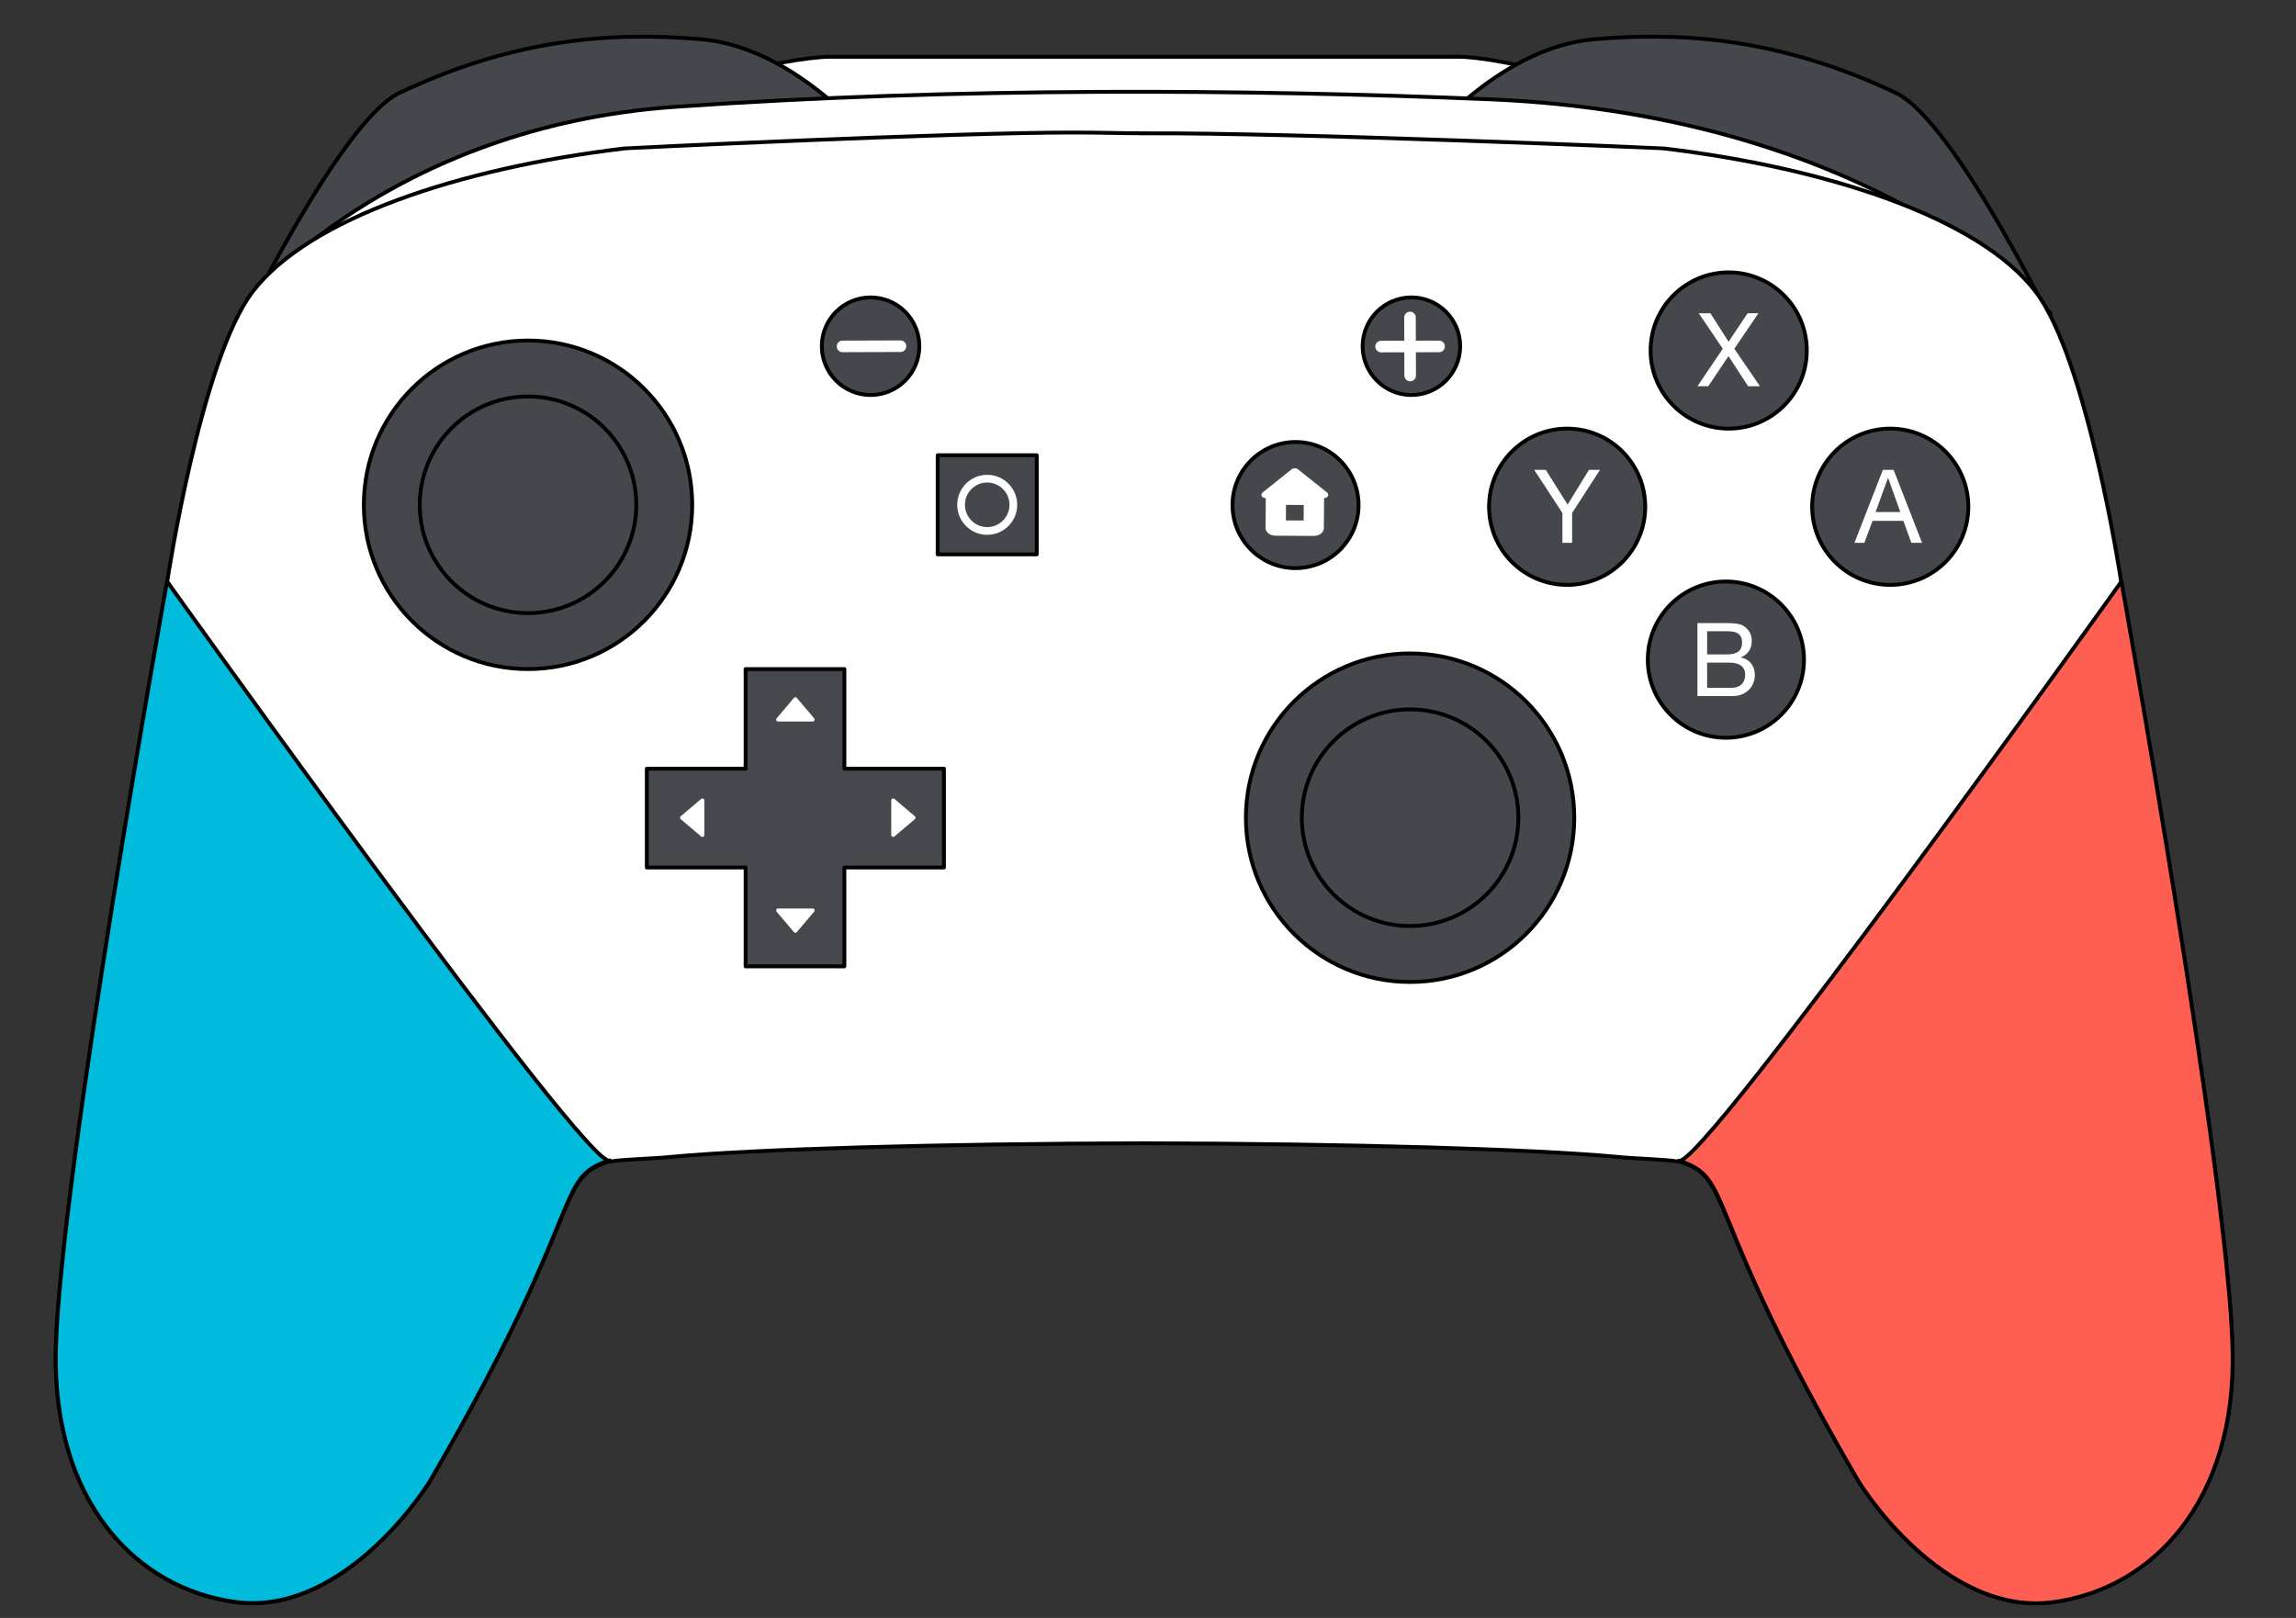 <?xml version="1.0" encoding="UTF-8" standalone="no"?>
<svg
   xmlns:vectornator="http://vectornator.io"
   xmlns:dc="http://purl.org/dc/elements/1.1/"
   xmlns:cc="http://creativecommons.org/ns#"
   xmlns:rdf="http://www.w3.org/1999/02/22-rdf-syntax-ns#"
   xmlns:svg="http://www.w3.org/2000/svg"
   xmlns="http://www.w3.org/2000/svg"
   xmlns:sodipodi="http://sodipodi.sourceforge.net/DTD/sodipodi-0.dtd"
   xmlns:inkscape="http://www.inkscape.org/namespaces/inkscape"
   inkscape:version="1.0 (4035a4f, 2020-05-01)"
   sodipodi:docname="Pro-Controller.svg"
   id="svg935"
   viewBox="0 0 595.35 419.58"
   version="1.1"
   xml:space="preserve"
   style="fill-rule:evenodd;clip-rule:evenodd;stroke-linecap:round;stroke-linejoin:round;"><rect x="0" y="0" width="595.35" height="419.58" fill="#333333" stroke="none"/><defs
   id="defs943" /><sodipodi:namedview
   inkscape:current-layer="svg935"
   inkscape:window-maximized="0"
   inkscape:window-y="23"
   inkscape:window-x="0"
   inkscape:cy="148.17583"
   inkscape:cx="267.36304"
   inkscape:zoom="1.3465562"
   showgrid="false"
   id="namedview937"
   inkscape:window-height="1005"
   inkscape:window-width="1679"
   inkscape:pageshadow="2"
   inkscape:pageopacity="0"
   guidetolerance="10"
   gridtolerance="10"
   objecttolerance="10"
   borderopacity="1"
   bordercolor="#666666"
   pagecolor="#ffffff"
   inkscape:document-rotation="0" />
  <style
   id="style895">
    .body-shell {
      fill: #fff;
    }
    .button {
      fill: #44484c;
    }
    .left-grip {
      fill: #00bbdb;
    }
    .right-grip {
      fill: #ff5f53;
    }
  </style>

  <g
   vectornator:layerName="Triggers "
   id="Triggers "
   transform="matrix(1.606,0,0,1.607,-179.928,-144.172)">
    <path
   id="path844"
   stroke-linejoin="round"
   opacity="1"
   stroke-linecap="butt"
   class="body-shell"
   d="m 246.114,98.874 h 101.334 c 6.755,0 30.138,5.266 30.138,11.761 v 0 c 0,6.496 -5.476,11.762 -12.231,11.762 H 226.954 c -6.755,0 -12.231,-5.266 -12.231,-11.762 v 0 c 0,-6.495 24.636,-11.761 31.391,-11.761 z"
   stroke-width="0.622"
   stroke="#000000" />
    <path
   id="path846"
   stroke-linejoin="round"
   opacity="1"
   stroke-linecap="butt"
   class="button"
   d="m 149.967,144.475 c 0,0 16.928,-35.218 26.566,-39.772 18.239,-8.617 33.798,-9.931 48.679,-8.658 14.881,1.273 26.665,15.612 26.665,15.612"
   stroke-width="0.622"
   stroke="#000000" />
    <path
   id="path848"
   stroke-linejoin="round"
   opacity="1"
   stroke-linecap="butt"
   class="button"
   d="m 444.688,144.475 c 0,0 -16.927,-35.218 -26.566,-39.772 -18.239,-8.617 -33.797,-9.931 -48.679,-8.658 -14.881,1.273 -26.665,15.612 -26.665,15.612"
   stroke-width="0.622"
   stroke="#000000" />
    <path
   id="path850"
   stroke-linejoin="round"
   opacity="1"
   stroke-linecap="butt"
   class="body-shell"
   d="m 152.193,138.082 c 0,0 22.843,-27.91 68.783,-31.121 45.94,-3.212 92.625,-2.843 131.556,-1.224 63.183,2.628 90.563,34.533 90.563,34.533"
   stroke-width="0.622"
   stroke="#000000" />
  </g>
  <g
   vectornator:layerName="Body"
   id="Body"
   transform="matrix(1.606,0,0,1.607,-179.928,-144.172)">
    <path
   id="path853"
   stroke-linejoin="round"
   opacity="1"
   stroke-linecap="butt"
   class="body-shell"
   d="m 285.5,111.103 c -19.405,-0.027 -72.523,2.529 -72.618,2.563 -26.87,3.209 -50.942,11.3 -60.006,23.063 -8.39,10.89 -13.838,46.767 -13.838,46.767 0,0 -17.365,96.382 -18.002,124.029 -0.556,24.14 12.698,38.553 29.024,40.745 16.325,2.193 29.354,-16.039 31.717,-20.116 25.286,-43.632 19.681,-48.122 28.533,-50.995 0.005,-0.006 -0.006,0.134 0,0.128 0.385,-0.426 7.387,-0.563 10.287,-0.897 13.443,-1.227 42.561,-2.104 76.17,-2.178 33.608,0.074 62.727,0.951 76.17,2.178 2.899,0.334 9.902,0.471 10.287,0.897 0.005,0.006 -0.006,-0.134 0,-0.128 8.852,2.873 3.246,7.363 28.533,50.995 2.362,4.077 15.392,22.309 31.717,20.116 16.325,-2.192 29.579,-16.605 29.023,-40.745 -0.637,-27.647 -18.001,-124.029 -18.002,-124.029 0,0 -5.447,-35.877 -13.838,-46.767 -9.063,-11.763 -33.135,-19.854 -60.005,-23.063 -0.096,-0.034 -59.927,-2.569 -83.885,-2.435 -4.798,-0.027 -6.408,-0.121 -11.267,-0.128 z"
   stroke-width="0.622"
   stroke="#000000" />
  </g>

  <g
   vectornator:layerName="Grip"
   id="Grip"
   transform="matrix(1.606,0,0,1.607,-179.928,-144.172)">
    <path
   id="path861"
   stroke-linejoin="round"
   opacity="1"
   stroke-linecap="butt"
   class="left-grip"
   d="m 210.472,276.985 c -9.144,2.87 -3.241,7.266 -28.721,51.23 -2.362,4.076 -15.373,22.211 -31.698,20.019 -16.326,-2.193 -29.554,-16.569 -28.998,-40.709 0.636,-27.647 17.952,-123.989 17.952,-123.989 0,0 68.062,95.317 71.465,93.449 z"
   stroke-width="0.622"
   stroke="#000000" />
    <path
   id="path863"
   stroke-linejoin="round"
   opacity="1"
   stroke-linecap="butt"
   class="right-grip"
   d="m 383.079,277.021 c 9.145,2.87 3.242,7.266 28.722,51.229 2.362,4.077 15.373,22.212 31.698,20.019 16.325,-2.192 29.554,-16.568 28.998,-40.708 -0.637,-27.647 -17.952,-123.989 -17.952,-123.989 0,0 -68.062,95.317 -71.466,93.449 z"
   stroke-width="0.622"
   stroke="#000000" />
  </g>
  <g
   vectornator:layerName="Buttons"
   id="Buttons"
   transform="matrix(1.606,0,0,1.607,-179.928,-144.172)">
    <path
   id="path866"
   stroke-linejoin="round"
   opacity="1"
   stroke-linecap="butt"
   class="button"
   d="m 170.779,171.18 c 0,-14.641 11.869,-26.51 26.509,-26.51 14.641,0 26.509,11.869 26.509,26.51 0,14.64 -11.868,26.509 -26.509,26.509 -14.64,0 -26.509,-11.869 -26.509,-26.509 z"
   stroke-width="0.622"
   stroke="#000000" />
    <path
   id="path868"
   stroke-linejoin="round"
   opacity="1"
   stroke-linecap="butt"
   class="button"
   d="m 313.192,221.674 c 0,-14.64 11.868,-26.509 26.509,-26.509 14.641,0 26.509,11.869 26.509,26.509 0,14.641 -11.868,26.509 -26.509,26.509 -14.641,0 -26.509,-11.868 -26.509,-26.509 z"
   stroke-width="0.622"
   stroke="#000000" />
    <path
   id="path870"
   stroke-linejoin="round"
   opacity="1"
   stroke-linecap="butt"
   class="button"
   d="m 179.807,171.18 c 0,-9.655 7.827,-17.481 17.481,-17.481 9.654,0 17.481,7.826 17.481,17.481 0,9.654 -7.827,17.48 -17.481,17.48 -9.654,0 -17.481,-7.826 -17.481,-17.48 z"
   stroke-width="0.622"
   stroke="#000000" />
    <g
   id="g876"
   opacity="1">
      <path
   id="path872"
   stroke-linejoin="round"
   opacity="1"
   stroke-linecap="butt"
   class="button"
   d="m 332.043,145.585 c 0,-4.348 3.524,-7.872 7.872,-7.872 4.348,0 7.873,3.524 7.873,7.872 0,4.348 -3.525,7.873 -7.873,7.873 -4.348,0 -7.872,-3.525 -7.872,-7.873 z"
   stroke-width="0.622"
   stroke="#000000" />
      <path
   id="path874"
   stroke-linejoin="round"
   opacity="1"
   stroke-linecap="butt"
   class="button"
   d="m 335.02,145.644 9.362,-0.029 m -4.696,-4.667 0.03,9.363"
   stroke-width="1.867"
   stroke="#ffffff" />
    </g>
    <g
   id="g882"
   opacity="1">
      <path
   id="path878"
   stroke-linejoin="round"
   opacity="1"
   stroke-linecap="butt"
   class="button"
   d="m 244.724,145.585 c 0,-4.348 3.525,-7.872 7.873,-7.872 4.348,0 7.872,3.524 7.872,7.872 0,4.348 -3.524,7.873 -7.872,7.873 -4.348,0 -7.873,-3.525 -7.873,-7.873 z"
   stroke-width="0.622"
   stroke="#000000" />
      <path
   id="path880"
   stroke-linejoin="round"
   opacity="1"
   stroke-linecap="butt"
   class="button"
   d="m 248.065,145.615 9.362,-0.03"
   stroke-width="1.867"
   stroke="#ffffff" />
    </g>
    <g
   id="g892"
   opacity="1">
      <path
   id="path884"
   stroke-linejoin="round"
   opacity="1"
   stroke-linecap="butt"
   class="button"
   d="m 311.032,171.222 c 0,-5.621 4.556,-10.177 10.176,-10.177 5.62,0 10.176,4.556 10.176,10.177 0,5.62 -4.556,10.176 -10.176,10.176 -5.62,0 -10.176,-4.556 -10.176,-10.176 z"
   stroke-width="0.622"
   stroke="#000000" />
      <g
   transform="matrix(1.636,0,0,1.237,-204.404,-40.594)"
   id="g890"
   opacity="1">
        <path
   id="path886"
   stroke-linejoin="miter"
   opacity="1"
   stroke-linecap="butt"
   fill="#ffffff"
   d="m 321.208,166.874 2.86,3.018 h -5.72 z"
   stroke-width="0.875"
   stroke="#ffffff" />
        <path
   id="path888"
   stroke-linejoin="miter"
   opacity="1"
   stroke-linecap="butt"
   class="button"
   d="m 319.32,174.23 0.023,-4.026 3.753,0.025 -0.013,2.462 -0.01,1.564 z"
   stroke-width="2"
   stroke="#ffffff" />
      </g>
    </g>
    <g
   id="g898"
   opacity="1">
      <path
   id="path894"
   stroke-linejoin="round"
   opacity="1"
   stroke-linecap="butt"
   class="button"
   d="m 263.429,163.183 h 15.994 v 15.993 h -15.994 z"
   stroke-width="0.622"
   stroke="#000000" />
      <path
   id="path896"
   stroke-linejoin="round"
   opacity="1"
   stroke-linecap="butt"
   class="button"
   d="m 267.207,171.18 c 0,-2.33 1.889,-4.219 4.219,-4.219 2.33,0 4.218,1.889 4.218,4.219 0,2.329 -1.888,4.218 -4.218,4.218 -2.33,0 -4.219,-1.889 -4.219,-4.218 z"
   stroke-width="1.245"
   stroke="#ffffff" />
    </g>
    <path
   id="path900"
   stroke-linejoin="round"
   opacity="1"
   stroke-linecap="butt"
   class="button"
   d="m 322.22,221.674 c 0,-9.654 7.827,-17.481 17.481,-17.481 9.654,0 17.481,7.827 17.481,17.481 0,9.654 -7.827,17.481 -17.481,17.481 -9.654,0 -17.481,-7.827 -17.481,-17.481 z"
   stroke-width="0.622"
   stroke="#000000" />
    <g
   id="g912"
   opacity="1">
      <path
   id="path902"
   stroke-linejoin="round"
   opacity="0.989"
   stroke-linecap="butt"
   class="button"
   d="m 232.417,197.689 v 16.072 h -15.95 v 15.95 h 15.95 v 15.949 h 15.949 v -15.949 h 16.072 v -15.95 h -16.072 v -16.072 z"
   stroke-width="0.622"
   stroke="#000000" />
      <path
   id="path904"
   stroke-linejoin="round"
   opacity="1"
   stroke-linecap="butt"
   fill="#ffffff"
   d="m 240.453,239.927 -2.795,-3.295 h 5.59 z"
   stroke-width="0.622"
   stroke="#ffffff" />
      <path
   id="path906"
   stroke-linejoin="round"
   opacity="1"
   stroke-linecap="butt"
   fill="#ffffff"
   d="m 240.453,202.546 -2.795,3.295 h 5.59 z"
   stroke-width="0.622"
   stroke="#ffffff" />
      <path
   id="path908"
   stroke-linejoin="round"
   opacity="1"
   stroke-linecap="butt"
   fill="#ffffff"
   d="m 222.15,221.674 3.295,-2.795 v 5.59 z"
   stroke-width="0.622"
   stroke="#ffffff" />
      <path
   id="path910"
   stroke-linejoin="round"
   opacity="1"
   stroke-linecap="butt"
   fill="#ffffff"
   d="m 259.539,221.674 -3.295,-2.795 v 5.59 z"
   stroke-width="0.622"
   stroke="#ffffff" />
    </g>
    <g
   id="g932"
   opacity="1">
      <g
   id="g922"
   opacity="1">
        <path
   id="path914"
   stroke-linejoin="round"
   opacity="1"
   stroke-linecap="butt"
   class="button"
   d="m 352.452,171.494 c 0,-6.963 5.644,-12.608 12.608,-12.608 6.963,0 12.608,5.645 12.608,12.608 0,6.963 -5.645,12.608 -12.608,12.608 -6.964,0 -12.608,-5.645 -12.608,-12.608 z"
   stroke-width="0.622"
   stroke="#000000" />
        <path
   id="path916"
   stroke-linejoin="round"
   opacity="1"
   stroke-linecap="butt"
   class="button"
   d="m 404.619,171.494 c 0,-6.963 5.644,-12.608 12.608,-12.608 6.963,0 12.608,5.645 12.608,12.608 0,6.963 -5.645,12.608 -12.608,12.608 -6.964,0 -12.608,-5.645 -12.608,-12.608 z"
   stroke-width="0.622"
   stroke="#000000" />
        <path
   id="path918"
   stroke-linejoin="round"
   opacity="1"
   stroke-linecap="butt"
   class="button"
   d="m 378.083,196.165 c 0,-6.963 5.645,-12.608 12.608,-12.608 6.963,0 12.608,5.645 12.608,12.608 0,6.963 -5.645,12.608 -12.608,12.608 -6.963,0 -12.608,-5.645 -12.608,-12.608 z"
   stroke-width="0.622"
   stroke="#000000" />
        <path
   id="path920"
   stroke-linejoin="round"
   opacity="1"
   stroke-linecap="butt"
   class="button"
   d="m 378.535,146.278 c 0,-6.963 5.645,-12.608 12.608,-12.608 6.963,0 12.608,5.645 12.608,12.608 0,6.963 -5.645,12.608 -12.608,12.608 -6.963,0 -12.608,-5.645 -12.608,-12.608 z"
   stroke-width="0.622"
   stroke="#000000" />
      </g>
      <path
   id="path924"
   fill="#ffffff"
   opacity="1"
   d="m 414.863,172.343 1.995,-5.492 h 0.033 l 1.963,5.492 z m 1.171,-6.804 -4.585,11.776 h 1.6 l 1.319,-3.546 h 4.981 l 1.286,3.546 h 1.732 l -4.601,-11.776 z" />
      <path
   id="path926"
   fill="#ffffff"
   opacity="1"
   d="m 387.663,195.326 v -3.744 h 3.134 c 0.341,0 0.662,0.02 0.965,0.058 0.302,0.039 0.569,0.124 0.799,0.256 0.231,0.132 0.413,0.319 0.545,0.56 0.132,0.242 0.198,0.572 0.198,0.99 0,0.627 -0.196,1.097 -0.586,1.41 -0.39,0.314 -1.031,0.47 -1.921,0.47 z m -1.567,-5.063 v 11.776 h 5.69 c 0.583,0 1.097,-0.096 1.542,-0.289 0.446,-0.192 0.82,-0.445 1.122,-0.758 0.302,-0.314 0.53,-0.674 0.684,-1.081 0.154,-0.407 0.231,-0.824 0.231,-1.253 0,-0.726 -0.192,-1.342 -0.577,-1.847 -0.385,-0.506 -0.94,-0.836 -1.666,-0.99 v -0.033 c 0.561,-0.22 0.993,-0.558 1.295,-1.014 0.302,-0.457 0.453,-0.998 0.453,-1.625 0,-0.594 -0.134,-1.094 -0.404,-1.501 -0.269,-0.407 -0.596,-0.725 -0.981,-0.956 -0.176,-0.11 -0.388,-0.193 -0.635,-0.248 -0.247,-0.055 -0.514,-0.096 -0.8,-0.123 -0.286,-0.028 -0.574,-0.044 -0.866,-0.05 -0.291,-0.005 -0.563,-0.008 -0.816,-0.008 z m 1.567,10.456 v -4.073 h 3.579 c 0.33,0 0.649,0.03 0.957,0.09 0.307,0.061 0.58,0.165 0.816,0.314 0.236,0.148 0.426,0.349 0.569,0.602 0.143,0.253 0.214,0.571 0.214,0.956 0,0.66 -0.195,1.177 -0.585,1.551 -0.39,0.373 -0.932,0.56 -1.625,0.56 z" />
      <path
   id="path928"
   fill="#ffffff"
   opacity="1"
   d="m 390.186,145.993 -4.09,6.053 h 1.749 l 3.265,-4.866 3.167,4.866 h 1.913 l -4.14,-6.053 3.892,-5.723 h -1.748 l -3.067,4.601 -2.936,-4.601 h -1.88 z" />
      <path
   id="path930"
   fill="#ffffff"
   opacity="1"
   d="m 365.863,172.499 4.502,-6.96 h -1.781 l -3.447,5.608 -3.53,-5.608 h -1.863 l 4.552,6.96 v 4.816 h 1.567 z" />
    </g>
  </g>
</svg>
